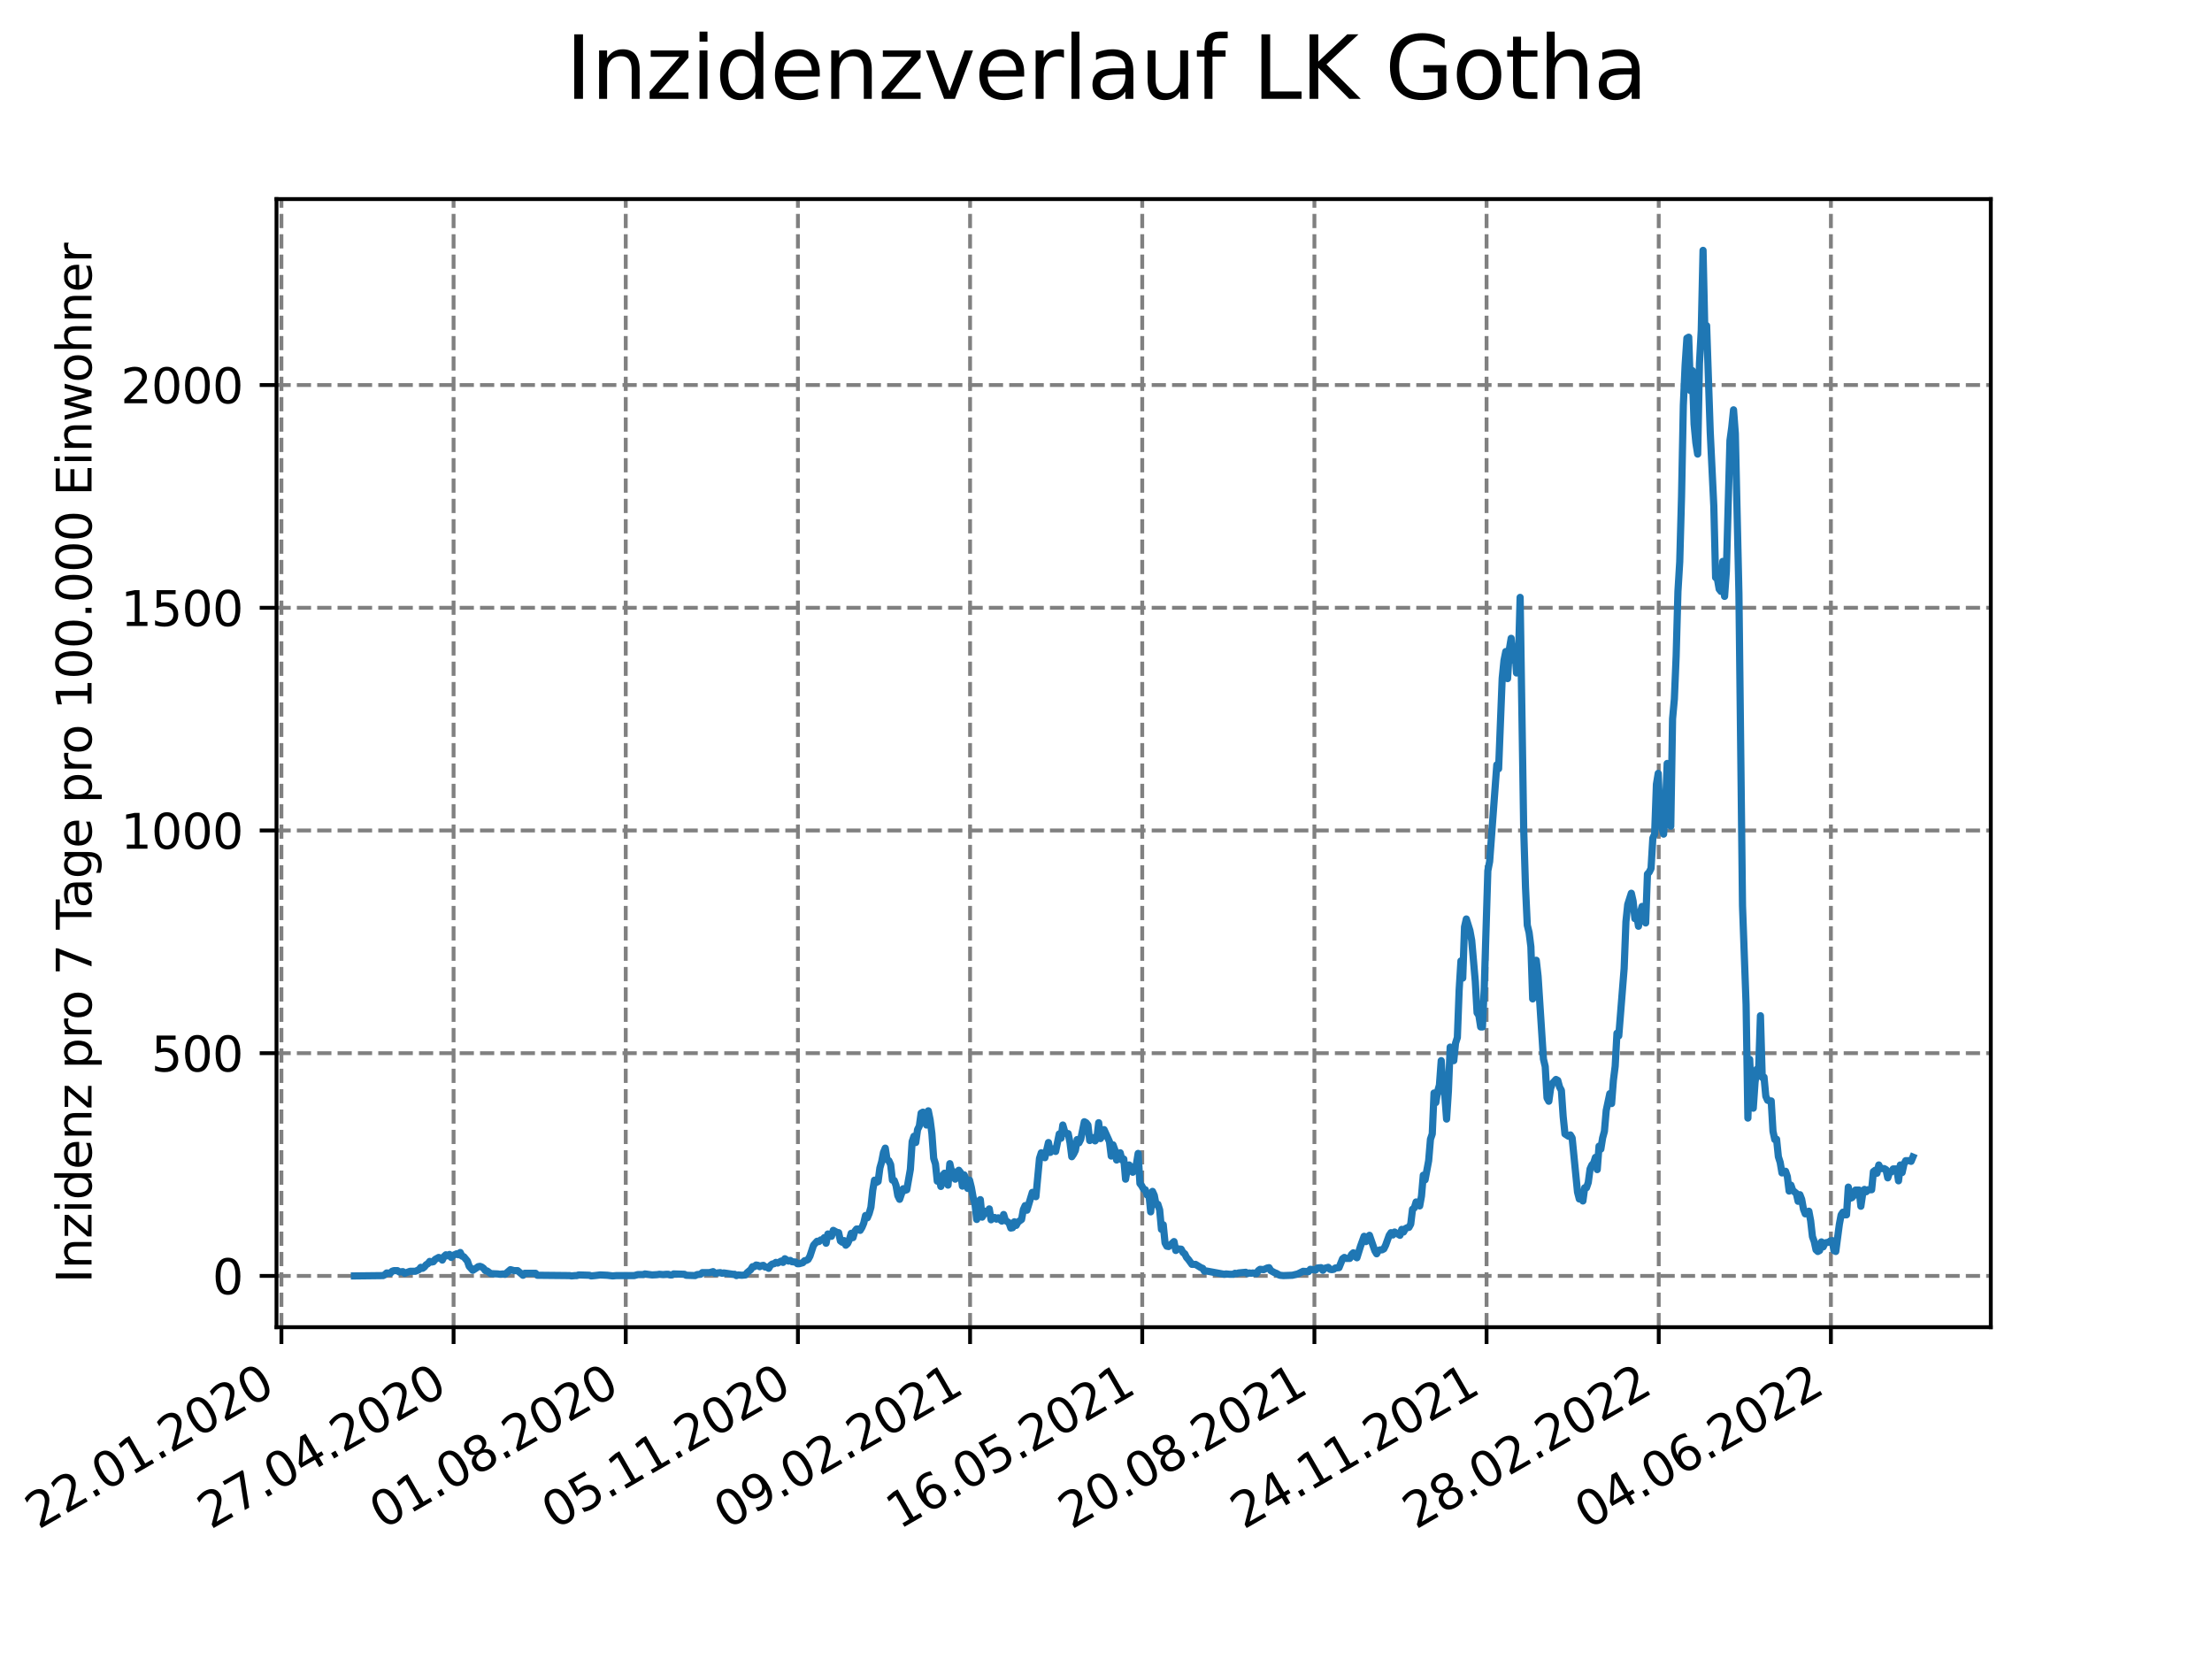 <?xml version="1.0" encoding="utf-8" standalone="no"?>
<!DOCTYPE svg PUBLIC "-//W3C//DTD SVG 1.1//EN"
  "http://www.w3.org/Graphics/SVG/1.1/DTD/svg11.dtd">
<svg xmlns:xlink="http://www.w3.org/1999/xlink" width="460.8pt" height="345.6pt" viewBox="0 0 460.8 345.6" xmlns="http://www.w3.org/2000/svg" version="1.1">
 <defs>
  <style type="text/css">*{stroke-linejoin: round; stroke-linecap: butt}</style>
 </defs>
 <g id="figure_1">
  <g id="patch_1">
   <path d="M 0 345.6 
L 460.8 345.6 
L 460.8 0 
L 0 0 
z
" style="fill: #ffffff"/>
  </g>
  <g id="axes_1">
   <g id="patch_2">
    <path d="M 57.6 276.48 
L 414.72 276.48 
L 414.72 41.472 
L 57.6 41.472 
z
" style="fill: #ffffff"/>
   </g>
   <g id="matplotlib.axis_1">
    <g id="xtick_1">
     <g id="line2d_1">
      <path d="M 58.624 276.48 
L 58.624 41.472 
" clip-path="url(#pc56f04ffc4)" style="fill: none; stroke-dasharray: 2.96,1.28; stroke-dashoffset: 0; stroke: #808080; stroke-width: 0.8"/>
     </g>
     <g id="line2d_2">
      <defs>
       <path id="md4a2cc3040" d="M 0 0 
L 0 3.5 
" style="stroke: #000000; stroke-width: 0.8"/>
      </defs>
      <g>
       <use xlink:href="#md4a2cc3040" x="58.624" y="276.48" style="stroke: #000000; stroke-width: 0.8"/>
      </g>
     </g>
     <g id="text_1">
      <!-- 22.01.2020 -->
      <g transform="translate(7.999 318.689)rotate(-30)scale(0.1 -0.1)">
       <defs>
        <path id="DejaVuSans-32" d="M 1228 531 
L 3431 531 
L 3431 0 
L 469 0 
L 469 531 
Q 828 903 1448 1529 
Q 2069 2156 2228 2338 
Q 2531 2678 2651 2914 
Q 2772 3150 2772 3378 
Q 2772 3750 2511 3984 
Q 2250 4219 1831 4219 
Q 1534 4219 1204 4116 
Q 875 4013 500 3803 
L 500 4441 
Q 881 4594 1212 4672 
Q 1544 4750 1819 4750 
Q 2544 4750 2975 4387 
Q 3406 4025 3406 3419 
Q 3406 3131 3298 2873 
Q 3191 2616 2906 2266 
Q 2828 2175 2409 1742 
Q 1991 1309 1228 531 
z
" transform="scale(0.016)"/>
        <path id="DejaVuSans-2e" d="M 684 794 
L 1344 794 
L 1344 0 
L 684 0 
L 684 794 
z
" transform="scale(0.016)"/>
        <path id="DejaVuSans-30" d="M 2034 4250 
Q 1547 4250 1301 3770 
Q 1056 3291 1056 2328 
Q 1056 1369 1301 889 
Q 1547 409 2034 409 
Q 2525 409 2770 889 
Q 3016 1369 3016 2328 
Q 3016 3291 2770 3770 
Q 2525 4250 2034 4250 
z
M 2034 4750 
Q 2819 4750 3233 4129 
Q 3647 3509 3647 2328 
Q 3647 1150 3233 529 
Q 2819 -91 2034 -91 
Q 1250 -91 836 529 
Q 422 1150 422 2328 
Q 422 3509 836 4129 
Q 1250 4750 2034 4750 
z
" transform="scale(0.016)"/>
        <path id="DejaVuSans-31" d="M 794 531 
L 1825 531 
L 1825 4091 
L 703 3866 
L 703 4441 
L 1819 4666 
L 2450 4666 
L 2450 531 
L 3481 531 
L 3481 0 
L 794 0 
L 794 531 
z
" transform="scale(0.016)"/>
       </defs>
       <use xlink:href="#DejaVuSans-32"/>
       <use xlink:href="#DejaVuSans-32" x="63.623"/>
       <use xlink:href="#DejaVuSans-2e" x="127.246"/>
       <use xlink:href="#DejaVuSans-30" x="159.033"/>
       <use xlink:href="#DejaVuSans-31" x="222.656"/>
       <use xlink:href="#DejaVuSans-2e" x="286.279"/>
       <use xlink:href="#DejaVuSans-32" x="318.066"/>
       <use xlink:href="#DejaVuSans-30" x="381.689"/>
       <use xlink:href="#DejaVuSans-32" x="445.312"/>
       <use xlink:href="#DejaVuSans-30" x="508.936"/>
      </g>
     </g>
    </g>
    <g id="xtick_2">
     <g id="line2d_3">
      <path d="M 94.489 276.48 
L 94.489 41.472 
" clip-path="url(#pc56f04ffc4)" style="fill: none; stroke-dasharray: 2.96,1.28; stroke-dashoffset: 0; stroke: #808080; stroke-width: 0.8"/>
     </g>
     <g id="line2d_4">
      <g>
       <use xlink:href="#md4a2cc3040" x="94.489" y="276.48" style="stroke: #000000; stroke-width: 0.8"/>
      </g>
     </g>
     <g id="text_2">
      <!-- 27.04.2020 -->
      <g transform="translate(43.864 318.689)rotate(-30)scale(0.1 -0.1)">
       <defs>
        <path id="DejaVuSans-37" d="M 525 4666 
L 3525 4666 
L 3525 4397 
L 1831 0 
L 1172 0 
L 2766 4134 
L 525 4134 
L 525 4666 
z
" transform="scale(0.016)"/>
        <path id="DejaVuSans-34" d="M 2419 4116 
L 825 1625 
L 2419 1625 
L 2419 4116 
z
M 2253 4666 
L 3047 4666 
L 3047 1625 
L 3713 1625 
L 3713 1100 
L 3047 1100 
L 3047 0 
L 2419 0 
L 2419 1100 
L 313 1100 
L 313 1709 
L 2253 4666 
z
" transform="scale(0.016)"/>
       </defs>
       <use xlink:href="#DejaVuSans-32"/>
       <use xlink:href="#DejaVuSans-37" x="63.623"/>
       <use xlink:href="#DejaVuSans-2e" x="127.246"/>
       <use xlink:href="#DejaVuSans-30" x="159.033"/>
       <use xlink:href="#DejaVuSans-34" x="222.656"/>
       <use xlink:href="#DejaVuSans-2e" x="286.279"/>
       <use xlink:href="#DejaVuSans-32" x="318.066"/>
       <use xlink:href="#DejaVuSans-30" x="381.689"/>
       <use xlink:href="#DejaVuSans-32" x="445.312"/>
       <use xlink:href="#DejaVuSans-30" x="508.936"/>
      </g>
     </g>
    </g>
    <g id="xtick_3">
     <g id="line2d_5">
      <path d="M 130.355 276.48 
L 130.355 41.472 
" clip-path="url(#pc56f04ffc4)" style="fill: none; stroke-dasharray: 2.96,1.28; stroke-dashoffset: 0; stroke: #808080; stroke-width: 0.8"/>
     </g>
     <g id="line2d_6">
      <g>
       <use xlink:href="#md4a2cc3040" x="130.355" y="276.48" style="stroke: #000000; stroke-width: 0.8"/>
      </g>
     </g>
     <g id="text_3">
      <!-- 01.08.2020 -->
      <g transform="translate(79.729 318.689)rotate(-30)scale(0.1 -0.1)">
       <defs>
        <path id="DejaVuSans-38" d="M 2034 2216 
Q 1584 2216 1326 1975 
Q 1069 1734 1069 1313 
Q 1069 891 1326 650 
Q 1584 409 2034 409 
Q 2484 409 2743 651 
Q 3003 894 3003 1313 
Q 3003 1734 2745 1975 
Q 2488 2216 2034 2216 
z
M 1403 2484 
Q 997 2584 770 2862 
Q 544 3141 544 3541 
Q 544 4100 942 4425 
Q 1341 4750 2034 4750 
Q 2731 4750 3128 4425 
Q 3525 4100 3525 3541 
Q 3525 3141 3298 2862 
Q 3072 2584 2669 2484 
Q 3125 2378 3379 2068 
Q 3634 1759 3634 1313 
Q 3634 634 3220 271 
Q 2806 -91 2034 -91 
Q 1263 -91 848 271 
Q 434 634 434 1313 
Q 434 1759 690 2068 
Q 947 2378 1403 2484 
z
M 1172 3481 
Q 1172 3119 1398 2916 
Q 1625 2713 2034 2713 
Q 2441 2713 2670 2916 
Q 2900 3119 2900 3481 
Q 2900 3844 2670 4047 
Q 2441 4250 2034 4250 
Q 1625 4250 1398 4047 
Q 1172 3844 1172 3481 
z
" transform="scale(0.016)"/>
       </defs>
       <use xlink:href="#DejaVuSans-30"/>
       <use xlink:href="#DejaVuSans-31" x="63.623"/>
       <use xlink:href="#DejaVuSans-2e" x="127.246"/>
       <use xlink:href="#DejaVuSans-30" x="159.033"/>
       <use xlink:href="#DejaVuSans-38" x="222.656"/>
       <use xlink:href="#DejaVuSans-2e" x="286.279"/>
       <use xlink:href="#DejaVuSans-32" x="318.066"/>
       <use xlink:href="#DejaVuSans-30" x="381.689"/>
       <use xlink:href="#DejaVuSans-32" x="445.312"/>
       <use xlink:href="#DejaVuSans-30" x="508.936"/>
      </g>
     </g>
    </g>
    <g id="xtick_4">
     <g id="line2d_7">
      <path d="M 166.22 276.48 
L 166.22 41.472 
" clip-path="url(#pc56f04ffc4)" style="fill: none; stroke-dasharray: 2.96,1.28; stroke-dashoffset: 0; stroke: #808080; stroke-width: 0.8"/>
     </g>
     <g id="line2d_8">
      <g>
       <use xlink:href="#md4a2cc3040" x="166.22" y="276.48" style="stroke: #000000; stroke-width: 0.8"/>
      </g>
     </g>
     <g id="text_4">
      <!-- 05.11.2020 -->
      <g transform="translate(115.595 318.689)rotate(-30)scale(0.1 -0.1)">
       <defs>
        <path id="DejaVuSans-35" d="M 691 4666 
L 3169 4666 
L 3169 4134 
L 1269 4134 
L 1269 2991 
Q 1406 3038 1543 3061 
Q 1681 3084 1819 3084 
Q 2600 3084 3056 2656 
Q 3513 2228 3513 1497 
Q 3513 744 3044 326 
Q 2575 -91 1722 -91 
Q 1428 -91 1123 -41 
Q 819 9 494 109 
L 494 744 
Q 775 591 1075 516 
Q 1375 441 1709 441 
Q 2250 441 2565 725 
Q 2881 1009 2881 1497 
Q 2881 1984 2565 2268 
Q 2250 2553 1709 2553 
Q 1456 2553 1204 2497 
Q 953 2441 691 2322 
L 691 4666 
z
" transform="scale(0.016)"/>
       </defs>
       <use xlink:href="#DejaVuSans-30"/>
       <use xlink:href="#DejaVuSans-35" x="63.623"/>
       <use xlink:href="#DejaVuSans-2e" x="127.246"/>
       <use xlink:href="#DejaVuSans-31" x="159.033"/>
       <use xlink:href="#DejaVuSans-31" x="222.656"/>
       <use xlink:href="#DejaVuSans-2e" x="286.279"/>
       <use xlink:href="#DejaVuSans-32" x="318.066"/>
       <use xlink:href="#DejaVuSans-30" x="381.689"/>
       <use xlink:href="#DejaVuSans-32" x="445.312"/>
       <use xlink:href="#DejaVuSans-30" x="508.936"/>
      </g>
     </g>
    </g>
    <g id="xtick_5">
     <g id="line2d_9">
      <path d="M 202.085 276.48 
L 202.085 41.472 
" clip-path="url(#pc56f04ffc4)" style="fill: none; stroke-dasharray: 2.96,1.28; stroke-dashoffset: 0; stroke: #808080; stroke-width: 0.8"/>
     </g>
     <g id="line2d_10">
      <g>
       <use xlink:href="#md4a2cc3040" x="202.085" y="276.48" style="stroke: #000000; stroke-width: 0.8"/>
      </g>
     </g>
     <g id="text_5">
      <!-- 09.02.2021 -->
      <g transform="translate(151.46 318.689)rotate(-30)scale(0.1 -0.1)">
       <defs>
        <path id="DejaVuSans-39" d="M 703 97 
L 703 672 
Q 941 559 1184 500 
Q 1428 441 1663 441 
Q 2288 441 2617 861 
Q 2947 1281 2994 2138 
Q 2813 1869 2534 1725 
Q 2256 1581 1919 1581 
Q 1219 1581 811 2004 
Q 403 2428 403 3163 
Q 403 3881 828 4315 
Q 1253 4750 1959 4750 
Q 2769 4750 3195 4129 
Q 3622 3509 3622 2328 
Q 3622 1225 3098 567 
Q 2575 -91 1691 -91 
Q 1453 -91 1209 -44 
Q 966 3 703 97 
z
M 1959 2075 
Q 2384 2075 2632 2365 
Q 2881 2656 2881 3163 
Q 2881 3666 2632 3958 
Q 2384 4250 1959 4250 
Q 1534 4250 1286 3958 
Q 1038 3666 1038 3163 
Q 1038 2656 1286 2365 
Q 1534 2075 1959 2075 
z
" transform="scale(0.016)"/>
       </defs>
       <use xlink:href="#DejaVuSans-30"/>
       <use xlink:href="#DejaVuSans-39" x="63.623"/>
       <use xlink:href="#DejaVuSans-2e" x="127.246"/>
       <use xlink:href="#DejaVuSans-30" x="159.033"/>
       <use xlink:href="#DejaVuSans-32" x="222.656"/>
       <use xlink:href="#DejaVuSans-2e" x="286.279"/>
       <use xlink:href="#DejaVuSans-32" x="318.066"/>
       <use xlink:href="#DejaVuSans-30" x="381.689"/>
       <use xlink:href="#DejaVuSans-32" x="445.312"/>
       <use xlink:href="#DejaVuSans-31" x="508.936"/>
      </g>
     </g>
    </g>
    <g id="xtick_6">
     <g id="line2d_11">
      <path d="M 237.95 276.48 
L 237.95 41.472 
" clip-path="url(#pc56f04ffc4)" style="fill: none; stroke-dasharray: 2.96,1.28; stroke-dashoffset: 0; stroke: #808080; stroke-width: 0.8"/>
     </g>
     <g id="line2d_12">
      <g>
       <use xlink:href="#md4a2cc3040" x="237.95" y="276.48" style="stroke: #000000; stroke-width: 0.8"/>
      </g>
     </g>
     <g id="text_6">
      <!-- 16.05.2021 -->
      <g transform="translate(187.325 318.689)rotate(-30)scale(0.1 -0.1)">
       <defs>
        <path id="DejaVuSans-36" d="M 2113 2584 
Q 1688 2584 1439 2293 
Q 1191 2003 1191 1497 
Q 1191 994 1439 701 
Q 1688 409 2113 409 
Q 2538 409 2786 701 
Q 3034 994 3034 1497 
Q 3034 2003 2786 2293 
Q 2538 2584 2113 2584 
z
M 3366 4563 
L 3366 3988 
Q 3128 4100 2886 4159 
Q 2644 4219 2406 4219 
Q 1781 4219 1451 3797 
Q 1122 3375 1075 2522 
Q 1259 2794 1537 2939 
Q 1816 3084 2150 3084 
Q 2853 3084 3261 2657 
Q 3669 2231 3669 1497 
Q 3669 778 3244 343 
Q 2819 -91 2113 -91 
Q 1303 -91 875 529 
Q 447 1150 447 2328 
Q 447 3434 972 4092 
Q 1497 4750 2381 4750 
Q 2619 4750 2861 4703 
Q 3103 4656 3366 4563 
z
" transform="scale(0.016)"/>
       </defs>
       <use xlink:href="#DejaVuSans-31"/>
       <use xlink:href="#DejaVuSans-36" x="63.623"/>
       <use xlink:href="#DejaVuSans-2e" x="127.246"/>
       <use xlink:href="#DejaVuSans-30" x="159.033"/>
       <use xlink:href="#DejaVuSans-35" x="222.656"/>
       <use xlink:href="#DejaVuSans-2e" x="286.279"/>
       <use xlink:href="#DejaVuSans-32" x="318.066"/>
       <use xlink:href="#DejaVuSans-30" x="381.689"/>
       <use xlink:href="#DejaVuSans-32" x="445.312"/>
       <use xlink:href="#DejaVuSans-31" x="508.936"/>
      </g>
     </g>
    </g>
    <g id="xtick_7">
     <g id="line2d_13">
      <path d="M 273.815 276.48 
L 273.815 41.472 
" clip-path="url(#pc56f04ffc4)" style="fill: none; stroke-dasharray: 2.96,1.28; stroke-dashoffset: 0; stroke: #808080; stroke-width: 0.8"/>
     </g>
     <g id="line2d_14">
      <g>
       <use xlink:href="#md4a2cc3040" x="273.815" y="276.48" style="stroke: #000000; stroke-width: 0.8"/>
      </g>
     </g>
     <g id="text_7">
      <!-- 20.08.2021 -->
      <g transform="translate(223.19 318.689)rotate(-30)scale(0.1 -0.1)">
       <use xlink:href="#DejaVuSans-32"/>
       <use xlink:href="#DejaVuSans-30" x="63.623"/>
       <use xlink:href="#DejaVuSans-2e" x="127.246"/>
       <use xlink:href="#DejaVuSans-30" x="159.033"/>
       <use xlink:href="#DejaVuSans-38" x="222.656"/>
       <use xlink:href="#DejaVuSans-2e" x="286.279"/>
       <use xlink:href="#DejaVuSans-32" x="318.066"/>
       <use xlink:href="#DejaVuSans-30" x="381.689"/>
       <use xlink:href="#DejaVuSans-32" x="445.312"/>
       <use xlink:href="#DejaVuSans-31" x="508.936"/>
      </g>
     </g>
    </g>
    <g id="xtick_8">
     <g id="line2d_15">
      <path d="M 309.68 276.48 
L 309.68 41.472 
" clip-path="url(#pc56f04ffc4)" style="fill: none; stroke-dasharray: 2.96,1.28; stroke-dashoffset: 0; stroke: #808080; stroke-width: 0.8"/>
     </g>
     <g id="line2d_16">
      <g>
       <use xlink:href="#md4a2cc3040" x="309.68" y="276.48" style="stroke: #000000; stroke-width: 0.8"/>
      </g>
     </g>
     <g id="text_8">
      <!-- 24.11.2021 -->
      <g transform="translate(259.055 318.689)rotate(-30)scale(0.1 -0.1)">
       <use xlink:href="#DejaVuSans-32"/>
       <use xlink:href="#DejaVuSans-34" x="63.623"/>
       <use xlink:href="#DejaVuSans-2e" x="127.246"/>
       <use xlink:href="#DejaVuSans-31" x="159.033"/>
       <use xlink:href="#DejaVuSans-31" x="222.656"/>
       <use xlink:href="#DejaVuSans-2e" x="286.279"/>
       <use xlink:href="#DejaVuSans-32" x="318.066"/>
       <use xlink:href="#DejaVuSans-30" x="381.689"/>
       <use xlink:href="#DejaVuSans-32" x="445.312"/>
       <use xlink:href="#DejaVuSans-31" x="508.936"/>
      </g>
     </g>
    </g>
    <g id="xtick_9">
     <g id="line2d_17">
      <path d="M 345.546 276.48 
L 345.546 41.472 
" clip-path="url(#pc56f04ffc4)" style="fill: none; stroke-dasharray: 2.96,1.28; stroke-dashoffset: 0; stroke: #808080; stroke-width: 0.8"/>
     </g>
     <g id="line2d_18">
      <g>
       <use xlink:href="#md4a2cc3040" x="345.546" y="276.48" style="stroke: #000000; stroke-width: 0.8"/>
      </g>
     </g>
     <g id="text_9">
      <!-- 28.02.2022 -->
      <g transform="translate(294.92 318.689)rotate(-30)scale(0.1 -0.1)">
       <use xlink:href="#DejaVuSans-32"/>
       <use xlink:href="#DejaVuSans-38" x="63.623"/>
       <use xlink:href="#DejaVuSans-2e" x="127.246"/>
       <use xlink:href="#DejaVuSans-30" x="159.033"/>
       <use xlink:href="#DejaVuSans-32" x="222.656"/>
       <use xlink:href="#DejaVuSans-2e" x="286.279"/>
       <use xlink:href="#DejaVuSans-32" x="318.066"/>
       <use xlink:href="#DejaVuSans-30" x="381.689"/>
       <use xlink:href="#DejaVuSans-32" x="445.312"/>
       <use xlink:href="#DejaVuSans-32" x="508.936"/>
      </g>
     </g>
    </g>
    <g id="xtick_10">
     <g id="line2d_19">
      <path d="M 381.411 276.48 
L 381.411 41.472 
" clip-path="url(#pc56f04ffc4)" style="fill: none; stroke-dasharray: 2.96,1.28; stroke-dashoffset: 0; stroke: #808080; stroke-width: 0.8"/>
     </g>
     <g id="line2d_20">
      <g>
       <use xlink:href="#md4a2cc3040" x="381.411" y="276.48" style="stroke: #000000; stroke-width: 0.8"/>
      </g>
     </g>
     <g id="text_10">
      <!-- 04.06.2022 -->
      <g transform="translate(330.786 318.689)rotate(-30)scale(0.1 -0.1)">
       <use xlink:href="#DejaVuSans-30"/>
       <use xlink:href="#DejaVuSans-34" x="63.623"/>
       <use xlink:href="#DejaVuSans-2e" x="127.246"/>
       <use xlink:href="#DejaVuSans-30" x="159.033"/>
       <use xlink:href="#DejaVuSans-36" x="222.656"/>
       <use xlink:href="#DejaVuSans-2e" x="286.279"/>
       <use xlink:href="#DejaVuSans-32" x="318.066"/>
       <use xlink:href="#DejaVuSans-30" x="381.689"/>
       <use xlink:href="#DejaVuSans-32" x="445.312"/>
       <use xlink:href="#DejaVuSans-32" x="508.936"/>
      </g>
     </g>
    </g>
   </g>
   <g id="matplotlib.axis_2">
    <g id="ytick_1">
     <g id="line2d_21">
      <path d="M 57.6 265.798 
L 414.72 265.798 
" clip-path="url(#pc56f04ffc4)" style="fill: none; stroke-dasharray: 2.96,1.28; stroke-dashoffset: 0; stroke: #808080; stroke-width: 0.8"/>
     </g>
     <g id="line2d_22">
      <defs>
       <path id="mfa52af93ff" d="M 0 0 
L -3.5 0 
" style="stroke: #000000; stroke-width: 0.8"/>
      </defs>
      <g>
       <use xlink:href="#mfa52af93ff" x="57.6" y="265.798" style="stroke: #000000; stroke-width: 0.8"/>
      </g>
     </g>
     <g id="text_11">
      <!-- 0 -->
      <g transform="translate(44.237 269.597)scale(0.1 -0.1)">
       <use xlink:href="#DejaVuSans-30"/>
      </g>
     </g>
    </g>
    <g id="ytick_2">
     <g id="line2d_23">
      <path d="M 57.6 219.4 
L 414.72 219.4 
" clip-path="url(#pc56f04ffc4)" style="fill: none; stroke-dasharray: 2.96,1.28; stroke-dashoffset: 0; stroke: #808080; stroke-width: 0.8"/>
     </g>
     <g id="line2d_24">
      <g>
       <use xlink:href="#mfa52af93ff" x="57.6" y="219.4" style="stroke: #000000; stroke-width: 0.8"/>
      </g>
     </g>
     <g id="text_12">
      <!-- 500 -->
      <g transform="translate(31.512 223.199)scale(0.1 -0.1)">
       <use xlink:href="#DejaVuSans-35"/>
       <use xlink:href="#DejaVuSans-30" x="63.623"/>
       <use xlink:href="#DejaVuSans-30" x="127.246"/>
      </g>
     </g>
    </g>
    <g id="ytick_3">
     <g id="line2d_25">
      <path d="M 57.6 173.002 
L 414.72 173.002 
" clip-path="url(#pc56f04ffc4)" style="fill: none; stroke-dasharray: 2.96,1.28; stroke-dashoffset: 0; stroke: #808080; stroke-width: 0.8"/>
     </g>
     <g id="line2d_26">
      <g>
       <use xlink:href="#mfa52af93ff" x="57.6" y="173.002" style="stroke: #000000; stroke-width: 0.8"/>
      </g>
     </g>
     <g id="text_13">
      <!-- 1000 -->
      <g transform="translate(25.15 176.802)scale(0.1 -0.1)">
       <use xlink:href="#DejaVuSans-31"/>
       <use xlink:href="#DejaVuSans-30" x="63.623"/>
       <use xlink:href="#DejaVuSans-30" x="127.246"/>
       <use xlink:href="#DejaVuSans-30" x="190.869"/>
      </g>
     </g>
    </g>
    <g id="ytick_4">
     <g id="line2d_27">
      <path d="M 57.6 126.605 
L 414.72 126.605 
" clip-path="url(#pc56f04ffc4)" style="fill: none; stroke-dasharray: 2.96,1.28; stroke-dashoffset: 0; stroke: #808080; stroke-width: 0.8"/>
     </g>
     <g id="line2d_28">
      <g>
       <use xlink:href="#mfa52af93ff" x="57.6" y="126.605" style="stroke: #000000; stroke-width: 0.8"/>
      </g>
     </g>
     <g id="text_14">
      <!-- 1500 -->
      <g transform="translate(25.15 130.404)scale(0.1 -0.1)">
       <use xlink:href="#DejaVuSans-31"/>
       <use xlink:href="#DejaVuSans-35" x="63.623"/>
       <use xlink:href="#DejaVuSans-30" x="127.246"/>
       <use xlink:href="#DejaVuSans-30" x="190.869"/>
      </g>
     </g>
    </g>
    <g id="ytick_5">
     <g id="line2d_29">
      <path d="M 57.6 80.207 
L 414.72 80.207 
" clip-path="url(#pc56f04ffc4)" style="fill: none; stroke-dasharray: 2.96,1.28; stroke-dashoffset: 0; stroke: #808080; stroke-width: 0.8"/>
     </g>
     <g id="line2d_30">
      <g>
       <use xlink:href="#mfa52af93ff" x="57.6" y="80.207" style="stroke: #000000; stroke-width: 0.8"/>
      </g>
     </g>
     <g id="text_15">
      <!-- 2000 -->
      <g transform="translate(25.15 84.006)scale(0.1 -0.1)">
       <use xlink:href="#DejaVuSans-32"/>
       <use xlink:href="#DejaVuSans-30" x="63.623"/>
       <use xlink:href="#DejaVuSans-30" x="127.246"/>
       <use xlink:href="#DejaVuSans-30" x="190.869"/>
      </g>
     </g>
    </g>
    <g id="text_16">
     <!-- Inzidenz pro 7 Tage pro 100.000 Einwohner -->
     <g transform="translate(19.07 267.301)rotate(-90)scale(0.1 -0.1)">
      <defs>
       <path id="DejaVuSans-49" d="M 628 4666 
L 1259 4666 
L 1259 0 
L 628 0 
L 628 4666 
z
" transform="scale(0.016)"/>
       <path id="DejaVuSans-6e" d="M 3513 2113 
L 3513 0 
L 2938 0 
L 2938 2094 
Q 2938 2591 2744 2837 
Q 2550 3084 2163 3084 
Q 1697 3084 1428 2787 
Q 1159 2491 1159 1978 
L 1159 0 
L 581 0 
L 581 3500 
L 1159 3500 
L 1159 2956 
Q 1366 3272 1645 3428 
Q 1925 3584 2291 3584 
Q 2894 3584 3203 3211 
Q 3513 2838 3513 2113 
z
" transform="scale(0.016)"/>
       <path id="DejaVuSans-7a" d="M 353 3500 
L 3084 3500 
L 3084 2975 
L 922 459 
L 3084 459 
L 3084 0 
L 275 0 
L 275 525 
L 2438 3041 
L 353 3041 
L 353 3500 
z
" transform="scale(0.016)"/>
       <path id="DejaVuSans-69" d="M 603 3500 
L 1178 3500 
L 1178 0 
L 603 0 
L 603 3500 
z
M 603 4863 
L 1178 4863 
L 1178 4134 
L 603 4134 
L 603 4863 
z
" transform="scale(0.016)"/>
       <path id="DejaVuSans-64" d="M 2906 2969 
L 2906 4863 
L 3481 4863 
L 3481 0 
L 2906 0 
L 2906 525 
Q 2725 213 2448 61 
Q 2172 -91 1784 -91 
Q 1150 -91 751 415 
Q 353 922 353 1747 
Q 353 2572 751 3078 
Q 1150 3584 1784 3584 
Q 2172 3584 2448 3432 
Q 2725 3281 2906 2969 
z
M 947 1747 
Q 947 1113 1208 752 
Q 1469 391 1925 391 
Q 2381 391 2643 752 
Q 2906 1113 2906 1747 
Q 2906 2381 2643 2742 
Q 2381 3103 1925 3103 
Q 1469 3103 1208 2742 
Q 947 2381 947 1747 
z
" transform="scale(0.016)"/>
       <path id="DejaVuSans-65" d="M 3597 1894 
L 3597 1613 
L 953 1613 
Q 991 1019 1311 708 
Q 1631 397 2203 397 
Q 2534 397 2845 478 
Q 3156 559 3463 722 
L 3463 178 
Q 3153 47 2828 -22 
Q 2503 -91 2169 -91 
Q 1331 -91 842 396 
Q 353 884 353 1716 
Q 353 2575 817 3079 
Q 1281 3584 2069 3584 
Q 2775 3584 3186 3129 
Q 3597 2675 3597 1894 
z
M 3022 2063 
Q 3016 2534 2758 2815 
Q 2500 3097 2075 3097 
Q 1594 3097 1305 2825 
Q 1016 2553 972 2059 
L 3022 2063 
z
" transform="scale(0.016)"/>
       <path id="DejaVuSans-20" transform="scale(0.016)"/>
       <path id="DejaVuSans-70" d="M 1159 525 
L 1159 -1331 
L 581 -1331 
L 581 3500 
L 1159 3500 
L 1159 2969 
Q 1341 3281 1617 3432 
Q 1894 3584 2278 3584 
Q 2916 3584 3314 3078 
Q 3713 2572 3713 1747 
Q 3713 922 3314 415 
Q 2916 -91 2278 -91 
Q 1894 -91 1617 61 
Q 1341 213 1159 525 
z
M 3116 1747 
Q 3116 2381 2855 2742 
Q 2594 3103 2138 3103 
Q 1681 3103 1420 2742 
Q 1159 2381 1159 1747 
Q 1159 1113 1420 752 
Q 1681 391 2138 391 
Q 2594 391 2855 752 
Q 3116 1113 3116 1747 
z
" transform="scale(0.016)"/>
       <path id="DejaVuSans-72" d="M 2631 2963 
Q 2534 3019 2420 3045 
Q 2306 3072 2169 3072 
Q 1681 3072 1420 2755 
Q 1159 2438 1159 1844 
L 1159 0 
L 581 0 
L 581 3500 
L 1159 3500 
L 1159 2956 
Q 1341 3275 1631 3429 
Q 1922 3584 2338 3584 
Q 2397 3584 2469 3576 
Q 2541 3569 2628 3553 
L 2631 2963 
z
" transform="scale(0.016)"/>
       <path id="DejaVuSans-6f" d="M 1959 3097 
Q 1497 3097 1228 2736 
Q 959 2375 959 1747 
Q 959 1119 1226 758 
Q 1494 397 1959 397 
Q 2419 397 2687 759 
Q 2956 1122 2956 1747 
Q 2956 2369 2687 2733 
Q 2419 3097 1959 3097 
z
M 1959 3584 
Q 2709 3584 3137 3096 
Q 3566 2609 3566 1747 
Q 3566 888 3137 398 
Q 2709 -91 1959 -91 
Q 1206 -91 779 398 
Q 353 888 353 1747 
Q 353 2609 779 3096 
Q 1206 3584 1959 3584 
z
" transform="scale(0.016)"/>
       <path id="DejaVuSans-54" d="M -19 4666 
L 3928 4666 
L 3928 4134 
L 2272 4134 
L 2272 0 
L 1638 0 
L 1638 4134 
L -19 4134 
L -19 4666 
z
" transform="scale(0.016)"/>
       <path id="DejaVuSans-61" d="M 2194 1759 
Q 1497 1759 1228 1600 
Q 959 1441 959 1056 
Q 959 750 1161 570 
Q 1363 391 1709 391 
Q 2188 391 2477 730 
Q 2766 1069 2766 1631 
L 2766 1759 
L 2194 1759 
z
M 3341 1997 
L 3341 0 
L 2766 0 
L 2766 531 
Q 2569 213 2275 61 
Q 1981 -91 1556 -91 
Q 1019 -91 701 211 
Q 384 513 384 1019 
Q 384 1609 779 1909 
Q 1175 2209 1959 2209 
L 2766 2209 
L 2766 2266 
Q 2766 2663 2505 2880 
Q 2244 3097 1772 3097 
Q 1472 3097 1187 3025 
Q 903 2953 641 2809 
L 641 3341 
Q 956 3463 1253 3523 
Q 1550 3584 1831 3584 
Q 2591 3584 2966 3190 
Q 3341 2797 3341 1997 
z
" transform="scale(0.016)"/>
       <path id="DejaVuSans-67" d="M 2906 1791 
Q 2906 2416 2648 2759 
Q 2391 3103 1925 3103 
Q 1463 3103 1205 2759 
Q 947 2416 947 1791 
Q 947 1169 1205 825 
Q 1463 481 1925 481 
Q 2391 481 2648 825 
Q 2906 1169 2906 1791 
z
M 3481 434 
Q 3481 -459 3084 -895 
Q 2688 -1331 1869 -1331 
Q 1566 -1331 1297 -1286 
Q 1028 -1241 775 -1147 
L 775 -588 
Q 1028 -725 1275 -790 
Q 1522 -856 1778 -856 
Q 2344 -856 2625 -561 
Q 2906 -266 2906 331 
L 2906 616 
Q 2728 306 2450 153 
Q 2172 0 1784 0 
Q 1141 0 747 490 
Q 353 981 353 1791 
Q 353 2603 747 3093 
Q 1141 3584 1784 3584 
Q 2172 3584 2450 3431 
Q 2728 3278 2906 2969 
L 2906 3500 
L 3481 3500 
L 3481 434 
z
" transform="scale(0.016)"/>
       <path id="DejaVuSans-45" d="M 628 4666 
L 3578 4666 
L 3578 4134 
L 1259 4134 
L 1259 2753 
L 3481 2753 
L 3481 2222 
L 1259 2222 
L 1259 531 
L 3634 531 
L 3634 0 
L 628 0 
L 628 4666 
z
" transform="scale(0.016)"/>
       <path id="DejaVuSans-77" d="M 269 3500 
L 844 3500 
L 1563 769 
L 2278 3500 
L 2956 3500 
L 3675 769 
L 4391 3500 
L 4966 3500 
L 4050 0 
L 3372 0 
L 2619 2869 
L 1863 0 
L 1184 0 
L 269 3500 
z
" transform="scale(0.016)"/>
       <path id="DejaVuSans-68" d="M 3513 2113 
L 3513 0 
L 2938 0 
L 2938 2094 
Q 2938 2591 2744 2837 
Q 2550 3084 2163 3084 
Q 1697 3084 1428 2787 
Q 1159 2491 1159 1978 
L 1159 0 
L 581 0 
L 581 4863 
L 1159 4863 
L 1159 2956 
Q 1366 3272 1645 3428 
Q 1925 3584 2291 3584 
Q 2894 3584 3203 3211 
Q 3513 2838 3513 2113 
z
" transform="scale(0.016)"/>
      </defs>
      <use xlink:href="#DejaVuSans-49"/>
      <use xlink:href="#DejaVuSans-6e" x="29.492"/>
      <use xlink:href="#DejaVuSans-7a" x="92.871"/>
      <use xlink:href="#DejaVuSans-69" x="145.361"/>
      <use xlink:href="#DejaVuSans-64" x="173.145"/>
      <use xlink:href="#DejaVuSans-65" x="236.621"/>
      <use xlink:href="#DejaVuSans-6e" x="298.145"/>
      <use xlink:href="#DejaVuSans-7a" x="361.523"/>
      <use xlink:href="#DejaVuSans-20" x="414.014"/>
      <use xlink:href="#DejaVuSans-70" x="445.801"/>
      <use xlink:href="#DejaVuSans-72" x="509.277"/>
      <use xlink:href="#DejaVuSans-6f" x="548.141"/>
      <use xlink:href="#DejaVuSans-20" x="609.322"/>
      <use xlink:href="#DejaVuSans-37" x="641.109"/>
      <use xlink:href="#DejaVuSans-20" x="704.732"/>
      <use xlink:href="#DejaVuSans-54" x="736.52"/>
      <use xlink:href="#DejaVuSans-61" x="781.104"/>
      <use xlink:href="#DejaVuSans-67" x="842.383"/>
      <use xlink:href="#DejaVuSans-65" x="905.859"/>
      <use xlink:href="#DejaVuSans-20" x="967.383"/>
      <use xlink:href="#DejaVuSans-70" x="999.17"/>
      <use xlink:href="#DejaVuSans-72" x="1062.646"/>
      <use xlink:href="#DejaVuSans-6f" x="1101.51"/>
      <use xlink:href="#DejaVuSans-20" x="1162.691"/>
      <use xlink:href="#DejaVuSans-31" x="1194.479"/>
      <use xlink:href="#DejaVuSans-30" x="1258.102"/>
      <use xlink:href="#DejaVuSans-30" x="1321.725"/>
      <use xlink:href="#DejaVuSans-2e" x="1385.348"/>
      <use xlink:href="#DejaVuSans-30" x="1417.135"/>
      <use xlink:href="#DejaVuSans-30" x="1480.758"/>
      <use xlink:href="#DejaVuSans-30" x="1544.381"/>
      <use xlink:href="#DejaVuSans-20" x="1608.004"/>
      <use xlink:href="#DejaVuSans-45" x="1639.791"/>
      <use xlink:href="#DejaVuSans-69" x="1702.975"/>
      <use xlink:href="#DejaVuSans-6e" x="1730.758"/>
      <use xlink:href="#DejaVuSans-77" x="1794.137"/>
      <use xlink:href="#DejaVuSans-6f" x="1875.924"/>
      <use xlink:href="#DejaVuSans-68" x="1937.105"/>
      <use xlink:href="#DejaVuSans-6e" x="2000.484"/>
      <use xlink:href="#DejaVuSans-65" x="2063.863"/>
      <use xlink:href="#DejaVuSans-72" x="2125.387"/>
     </g>
    </g>
   </g>
   <g id="line2d_31">
    <path d="M 73.833 265.798 
L 79.81 265.729 
L 80.184 265.523 
L 80.557 265.179 
L 81.305 265.248 
L 81.678 264.835 
L 82.052 264.697 
L 82.799 264.697 
L 83.173 264.972 
L 83.92 264.904 
L 84.293 265.248 
L 85.414 264.835 
L 86.535 264.835 
L 87.282 264.491 
L 87.656 264.009 
L 88.029 264.216 
L 88.403 263.941 
L 88.777 263.459 
L 89.15 263.253 
L 89.524 262.771 
L 89.897 262.909 
L 90.271 262.84 
L 90.645 262.359 
L 91.392 261.946 
L 91.765 262.083 
L 92.139 262.496 
L 92.513 261.74 
L 92.886 261.396 
L 93.26 261.602 
L 93.633 261.327 
L 94.007 261.946 
L 94.38 261.533 
L 95.128 261.189 
L 95.501 261.396 
L 95.875 260.914 
L 96.248 261.671 
L 96.622 261.808 
L 97.369 262.703 
L 97.743 263.803 
L 98.49 264.628 
L 99.237 264.147 
L 99.611 263.872 
L 99.984 263.803 
L 100.358 263.941 
L 100.732 264.216 
L 101.105 264.697 
L 101.479 264.766 
L 102.226 265.316 
L 103.72 265.385 
L 104.094 265.454 
L 104.841 265.385 
L 105.215 265.454 
L 106.336 264.491 
L 107.083 264.697 
L 107.83 264.697 
L 108.951 265.66 
L 109.324 265.248 
L 111.566 265.248 
L 111.939 265.66 
L 118.664 265.729 
L 119.038 265.798 
L 119.785 265.729 
L 120.159 265.729 
L 120.532 265.591 
L 122.774 265.66 
L 123.147 265.798 
L 123.895 265.729 
L 125.015 265.591 
L 126.51 265.66 
L 127.63 265.798 
L 128.378 265.729 
L 132.114 265.729 
L 132.861 265.523 
L 133.982 265.523 
L 134.355 265.385 
L 135.85 265.591 
L 136.97 265.523 
L 137.344 265.454 
L 138.091 265.523 
L 138.838 265.454 
L 139.212 265.454 
L 139.586 265.591 
L 139.959 265.591 
L 140.333 265.385 
L 142.574 265.454 
L 142.948 265.66 
L 144.816 265.729 
L 145.189 265.523 
L 145.937 265.454 
L 146.31 265.11 
L 147.805 265.11 
L 148.552 264.904 
L 148.925 265.248 
L 150.046 265.11 
L 150.42 265.248 
L 150.793 265.179 
L 152.661 265.454 
L 153.035 265.454 
L 153.409 265.729 
L 153.782 265.591 
L 154.529 265.66 
L 155.277 265.591 
L 155.65 265.11 
L 156.397 264.491 
L 156.771 263.872 
L 157.145 263.872 
L 157.518 263.528 
L 157.892 263.597 
L 158.265 263.872 
L 158.639 263.666 
L 159.013 263.597 
L 159.386 263.941 
L 159.76 263.941 
L 160.133 264.216 
L 160.507 263.597 
L 160.88 263.322 
L 161.254 263.253 
L 161.628 262.978 
L 162.001 263.115 
L 162.748 262.703 
L 163.122 262.978 
L 163.496 262.221 
L 164.243 262.703 
L 164.616 262.565 
L 164.99 262.84 
L 165.737 262.909 
L 166.111 263.253 
L 166.484 263.253 
L 167.232 263.046 
L 167.605 262.634 
L 167.979 262.565 
L 168.352 262.359 
L 168.726 261.671 
L 169.473 259.401 
L 170.22 258.575 
L 170.594 258.644 
L 170.968 258.3 
L 171.341 258.3 
L 171.715 257.819 
L 172.088 258.988 
L 172.462 257.062 
L 173.209 257.544 
L 173.583 256.306 
L 174.33 256.718 
L 174.704 256.787 
L 175.077 258.507 
L 175.451 258.782 
L 175.824 258.438 
L 176.198 259.401 
L 176.572 259.057 
L 176.945 258.232 
L 177.319 256.925 
L 177.692 257.819 
L 178.066 256.512 
L 178.439 256.03 
L 178.813 256.03 
L 179.187 256.306 
L 179.56 255.687 
L 179.934 254.792 
L 180.307 253.21 
L 180.681 253.692 
L 181.055 252.798 
L 181.428 251.491 
L 181.802 247.983 
L 182.175 245.85 
L 182.549 246.332 
L 182.923 246.126 
L 183.296 243.305 
L 183.67 241.998 
L 184.043 240.073 
L 184.417 239.178 
L 184.791 241.586 
L 185.164 241.792 
L 185.538 242.618 
L 185.911 245.85 
L 186.285 245.919 
L 186.659 246.951 
L 187.032 249.083 
L 187.406 249.84 
L 188.153 247.639 
L 188.527 247.983 
L 188.9 247.845 
L 189.647 243.581 
L 190.021 237.803 
L 190.395 236.702 
L 190.768 238.009 
L 191.142 235.326 
L 191.515 234.57 
L 191.889 231.887 
L 192.263 231.681 
L 193.01 234.363 
L 193.383 231.406 
L 193.757 233.263 
L 194.13 236.152 
L 194.504 241.311 
L 194.878 242.48 
L 195.251 246.057 
L 195.625 245.438 
L 195.998 247.157 
L 196.372 244.887 
L 196.746 244.406 
L 197.119 246.057 
L 197.493 246.882 
L 197.866 242.411 
L 198.24 244.131 
L 198.614 244.062 
L 198.987 245.644 
L 199.361 244.887 
L 199.734 243.787 
L 200.108 244.268 
L 200.482 247.089 
L 200.855 244.75 
L 201.229 245.644 
L 201.602 247.57 
L 201.976 245.85 
L 202.35 247.364 
L 202.723 249.427 
L 203.097 250.734 
L 203.47 254.036 
L 204.218 249.909 
L 204.591 253.554 
L 205.338 252.316 
L 205.712 252.729 
L 206.086 251.835 
L 206.459 254.105 
L 206.833 253.761 
L 207.206 253.623 
L 207.58 253.967 
L 207.954 253.692 
L 208.701 254.38 
L 209.074 253.004 
L 209.448 254.242 
L 210.195 254.724 
L 210.569 255.824 
L 210.942 255.755 
L 211.316 254.517 
L 211.689 255.274 
L 212.063 254.586 
L 212.81 254.036 
L 213.184 251.972 
L 213.557 251.147 
L 213.931 252.11 
L 215.052 248.395 
L 215.799 249.29 
L 216.546 241.311 
L 216.92 240.141 
L 217.293 240.485 
L 217.667 241.173 
L 218.414 238.009 
L 218.788 240.073 
L 219.161 239.385 
L 219.535 239.316 
L 219.909 239.866 
L 220.656 236.221 
L 221.029 237.115 
L 221.403 234.363 
L 221.777 235.67 
L 222.15 236.152 
L 222.524 236.152 
L 222.897 238.009 
L 223.271 240.967 
L 223.645 240.416 
L 224.018 239.66 
L 224.392 237.39 
L 224.765 238.078 
L 225.139 237.321 
L 225.886 233.676 
L 226.26 233.882 
L 226.633 234.363 
L 227.007 237.596 
L 227.754 236.977 
L 228.128 237.665 
L 228.501 237.115 
L 228.875 233.882 
L 229.248 237.184 
L 229.622 236.565 
L 229.996 235.326 
L 231.116 237.803 
L 231.49 240.829 
L 231.864 238.491 
L 232.237 239.522 
L 232.611 241.655 
L 232.984 240.623 
L 233.358 240.141 
L 233.732 241.655 
L 234.105 241.448 
L 234.479 245.644 
L 234.852 243.374 
L 235.226 242.686 
L 235.973 244.2 
L 236.347 243.03 
L 236.72 242.618 
L 237.094 240.279 
L 237.468 246.538 
L 237.841 247.02 
L 238.215 247.708 
L 238.588 247.845 
L 238.962 248.946 
L 239.336 248.671 
L 239.709 252.454 
L 240.083 248.189 
L 240.456 249.014 
L 240.83 250.94 
L 241.204 250.872 
L 241.577 252.041 
L 241.951 256.099 
L 242.324 255.136 
L 242.698 258.919 
L 243.072 259.607 
L 243.445 259.676 
L 244.566 258.644 
L 244.939 260.501 
L 245.313 260.158 
L 246.06 260.226 
L 246.434 260.914 
L 246.807 261.189 
L 247.181 261.946 
L 247.555 262.359 
L 248.302 263.39 
L 249.049 263.39 
L 250.17 264.078 
L 250.543 264.216 
L 250.917 264.835 
L 251.291 264.766 
L 255.027 265.454 
L 255.4 265.385 
L 256.147 265.454 
L 256.895 265.454 
L 257.268 265.248 
L 257.642 265.316 
L 258.015 265.179 
L 258.763 265.11 
L 259.51 265.041 
L 259.883 265.316 
L 260.257 265.179 
L 260.631 265.248 
L 261.004 265.179 
L 261.751 265.316 
L 262.125 264.697 
L 262.498 264.422 
L 263.246 264.491 
L 263.993 264.147 
L 264.366 264.078 
L 264.74 264.697 
L 265.487 265.11 
L 265.861 265.248 
L 266.608 265.66 
L 267.355 265.729 
L 269.223 265.66 
L 270.344 265.385 
L 271.465 264.835 
L 272.586 264.904 
L 272.959 264.422 
L 274.08 264.56 
L 274.454 264.147 
L 275.201 264.078 
L 275.574 264.628 
L 275.948 264.216 
L 276.695 264.009 
L 277.069 264.422 
L 277.442 264.491 
L 277.816 264.422 
L 278.19 264.147 
L 278.937 264.078 
L 279.684 262.221 
L 280.057 261.946 
L 280.431 262.152 
L 281.178 262.152 
L 281.552 261.327 
L 281.925 260.983 
L 282.299 261.74 
L 282.673 262.015 
L 283.42 259.607 
L 284.167 257.544 
L 284.541 258.644 
L 284.914 257.681 
L 285.288 257.337 
L 286.409 260.57 
L 286.782 261.189 
L 287.156 260.501 
L 287.529 260.364 
L 287.903 260.364 
L 288.277 260.158 
L 288.65 259.401 
L 289.397 257.337 
L 289.771 256.787 
L 290.145 257.269 
L 290.518 256.65 
L 291.639 257.337 
L 292.013 256.099 
L 292.386 256.65 
L 292.76 255.962 
L 293.133 255.755 
L 293.507 255.687 
L 293.881 254.999 
L 294.254 251.903 
L 294.628 251.628 
L 295.001 250.39 
L 295.375 250.459 
L 295.748 251.216 
L 296.122 249.152 
L 296.496 244.819 
L 296.869 245.782 
L 297.616 241.792 
L 297.99 237.321 
L 298.364 236.221 
L 298.737 227.691 
L 299.111 229.686 
L 299.484 227.347 
L 299.858 226.041 
L 300.232 220.951 
L 300.605 226.66 
L 300.979 228.173 
L 301.352 233.125 
L 301.726 227.347 
L 302.1 218.13 
L 302.847 220.951 
L 303.22 217.305 
L 303.594 216.136 
L 303.968 206.231 
L 304.341 200.178 
L 304.715 203.754 
L 305.088 193.093 
L 305.462 191.442 
L 306.209 193.85 
L 306.583 195.913 
L 307.33 204.442 
L 307.704 210.977 
L 308.077 211.527 
L 308.451 213.935 
L 308.824 213.935 
L 309.198 205.749 
L 309.945 181.4 
L 310.319 179.474 
L 311.813 159.32 
L 312.187 160.145 
L 312.934 141.298 
L 313.307 137.584 
L 313.681 135.727 
L 314.055 141.367 
L 314.428 135.245 
L 314.802 132.976 
L 315.175 137.515 
L 315.549 134.695 
L 315.923 140.198 
L 316.296 138.134 
L 316.67 124.446 
L 317.417 172.87 
L 317.791 184.839 
L 318.164 192.749 
L 318.538 194.262 
L 318.911 197.22 
L 319.285 208.088 
L 319.659 206.162 
L 320.032 200.04 
L 320.406 203.342 
L 321.527 220.607 
L 321.9 222.189 
L 322.274 228.723 
L 322.647 229.411 
L 323.021 226.728 
L 323.395 225.697 
L 324.142 224.871 
L 324.515 225.078 
L 324.889 226.453 
L 325.263 227.141 
L 325.636 232.575 
L 326.01 236.221 
L 326.757 236.702 
L 327.131 236.427 
L 327.504 237.046 
L 328.625 248.327 
L 328.998 249.771 
L 329.372 248.877 
L 329.746 250.184 
L 330.119 247.432 
L 330.493 247.432 
L 330.866 246.332 
L 331.24 243.512 
L 331.614 242.686 
L 331.987 242.274 
L 332.361 241.104 
L 332.734 243.649 
L 333.108 238.766 
L 333.482 239.385 
L 333.855 237.046 
L 334.229 235.67 
L 334.602 231.337 
L 335.35 227.829 
L 335.723 229.892 
L 336.097 225.078 
L 336.47 222.12 
L 336.844 215.241 
L 337.218 215.792 
L 338.338 201.76 
L 338.712 191.992 
L 339.086 188.416 
L 339.833 186.077 
L 340.206 187.728 
L 340.58 191.373 
L 340.954 190.617 
L 341.327 192.955 
L 341.701 190.135 
L 342.074 188.828 
L 342.448 190.204 
L 342.822 192.268 
L 343.195 182.087 
L 343.569 181.675 
L 343.942 180.918 
L 344.316 174.59 
L 344.69 173.765 
L 345.063 163.378 
L 345.437 161.108 
L 345.81 170.05 
L 346.184 172.389 
L 346.557 173.765 
L 346.931 168.537 
L 347.305 159.045 
L 347.678 168.743 
L 348.052 172.114 
L 348.425 149.759 
L 348.799 145.632 
L 349.173 136.69 
L 349.546 123.208 
L 349.92 117.018 
L 350.293 103.536 
L 350.667 84.483 
L 351.041 76.091 
L 351.414 70.451 
L 351.788 70.244 
L 352.161 81.387 
L 352.535 77.192 
L 352.909 88.335 
L 353.282 92.255 
L 353.656 94.594 
L 354.029 75.747 
L 354.403 68.8 
L 354.777 52.154 
L 355.15 68.938 
L 355.524 67.837 
L 356.271 89.985 
L 357.018 105.393 
L 357.392 120.319 
L 357.765 120.594 
L 358.139 122.727 
L 358.513 123.208 
L 358.886 116.949 
L 359.26 124.24 
L 359.633 119.012 
L 360.381 91.774 
L 360.754 89.022 
L 361.128 85.377 
L 361.501 90.329 
L 362.249 123.621 
L 362.996 188.691 
L 363.743 209.257 
L 364.116 232.919 
L 364.49 220.675 
L 364.864 228.723 
L 365.237 230.855 
L 365.611 225.422 
L 365.984 222.739 
L 366.358 222.739 
L 366.732 211.596 
L 367.105 224.459 
L 367.479 224.39 
L 367.852 228.379 
L 368.226 229.205 
L 368.6 229.342 
L 368.973 229.342 
L 369.347 235.67 
L 369.72 237.39 
L 370.094 237.321 
L 370.468 240.967 
L 370.841 242.136 
L 371.215 244.337 
L 371.588 244.062 
L 371.962 243.993 
L 372.336 245.094 
L 372.709 248.12 
L 373.083 246.882 
L 373.456 247.983 
L 374.204 248.602 
L 374.577 250.253 
L 374.951 248.877 
L 375.324 249.84 
L 375.698 251.903 
L 376.072 252.866 
L 376.819 252.316 
L 377.192 254.311 
L 377.566 257.613 
L 377.94 258.644 
L 378.313 260.364 
L 378.687 260.708 
L 379.06 260.501 
L 379.434 258.713 
L 379.807 259.745 
L 380.181 258.919 
L 380.928 258.782 
L 381.302 258.507 
L 381.675 258.438 
L 382.049 260.501 
L 382.423 260.708 
L 383.17 255.067 
L 383.543 253.073 
L 383.917 252.522 
L 384.291 253.073 
L 384.664 253.073 
L 385.038 247.295 
L 385.411 249.634 
L 385.785 249.496 
L 386.159 249.083 
L 386.532 247.914 
L 387.279 247.914 
L 387.653 251.284 
L 388.027 248.739 
L 388.4 247.776 
L 388.774 248.258 
L 389.147 247.845 
L 389.895 247.845 
L 390.268 244.062 
L 390.642 243.787 
L 391.015 244.406 
L 391.389 242.686 
L 391.763 243.443 
L 392.51 243.443 
L 392.883 243.649 
L 393.257 245.369 
L 393.631 244.2 
L 394.004 244.131 
L 394.378 243.512 
L 395.125 243.512 
L 395.499 245.988 
L 395.872 242.686 
L 396.246 244.268 
L 396.619 242.549 
L 396.993 241.792 
L 397.74 241.792 
L 398.114 241.93 
L 398.487 241.036 
L 398.487 241.036 
" clip-path="url(#pc56f04ffc4)" style="fill: none; stroke: #1f77b4; stroke-width: 1.5; stroke-linecap: square"/>
   </g>
   <g id="patch_3">
    <path d="M 57.6 276.48 
L 57.6 41.472 
" style="fill: none; stroke: #000000; stroke-width: 0.8; stroke-linejoin: miter; stroke-linecap: square"/>
   </g>
   <g id="patch_4">
    <path d="M 414.72 276.48 
L 414.72 41.472 
" style="fill: none; stroke: #000000; stroke-width: 0.8; stroke-linejoin: miter; stroke-linecap: square"/>
   </g>
   <g id="patch_5">
    <path d="M 57.6 276.48 
L 414.72 276.48 
" style="fill: none; stroke: #000000; stroke-width: 0.8; stroke-linejoin: miter; stroke-linecap: square"/>
   </g>
   <g id="patch_6">
    <path d="M 57.6 41.472 
L 414.72 41.472 
" style="fill: none; stroke: #000000; stroke-width: 0.8; stroke-linejoin: miter; stroke-linecap: square"/>
   </g>
  </g>
  <g id="text_17">
   <!-- Inzidenzverlauf LK Gotha -->
   <g transform="translate(117.821 20.589)scale(0.18 -0.18)">
    <defs>
     <path id="DejaVuSans-76" d="M 191 3500 
L 800 3500 
L 1894 563 
L 2988 3500 
L 3597 3500 
L 2284 0 
L 1503 0 
L 191 3500 
z
" transform="scale(0.016)"/>
     <path id="DejaVuSans-6c" d="M 603 4863 
L 1178 4863 
L 1178 0 
L 603 0 
L 603 4863 
z
" transform="scale(0.016)"/>
     <path id="DejaVuSans-75" d="M 544 1381 
L 544 3500 
L 1119 3500 
L 1119 1403 
Q 1119 906 1312 657 
Q 1506 409 1894 409 
Q 2359 409 2629 706 
Q 2900 1003 2900 1516 
L 2900 3500 
L 3475 3500 
L 3475 0 
L 2900 0 
L 2900 538 
Q 2691 219 2414 64 
Q 2138 -91 1772 -91 
Q 1169 -91 856 284 
Q 544 659 544 1381 
z
M 1991 3584 
L 1991 3584 
z
" transform="scale(0.016)"/>
     <path id="DejaVuSans-66" d="M 2375 4863 
L 2375 4384 
L 1825 4384 
Q 1516 4384 1395 4259 
Q 1275 4134 1275 3809 
L 1275 3500 
L 2222 3500 
L 2222 3053 
L 1275 3053 
L 1275 0 
L 697 0 
L 697 3053 
L 147 3053 
L 147 3500 
L 697 3500 
L 697 3744 
Q 697 4328 969 4595 
Q 1241 4863 1831 4863 
L 2375 4863 
z
" transform="scale(0.016)"/>
     <path id="DejaVuSans-4c" d="M 628 4666 
L 1259 4666 
L 1259 531 
L 3531 531 
L 3531 0 
L 628 0 
L 628 4666 
z
" transform="scale(0.016)"/>
     <path id="DejaVuSans-4b" d="M 628 4666 
L 1259 4666 
L 1259 2694 
L 3353 4666 
L 4166 4666 
L 1850 2491 
L 4331 0 
L 3500 0 
L 1259 2247 
L 1259 0 
L 628 0 
L 628 4666 
z
" transform="scale(0.016)"/>
     <path id="DejaVuSans-47" d="M 3809 666 
L 3809 1919 
L 2778 1919 
L 2778 2438 
L 4434 2438 
L 4434 434 
Q 4069 175 3628 42 
Q 3188 -91 2688 -91 
Q 1594 -91 976 548 
Q 359 1188 359 2328 
Q 359 3472 976 4111 
Q 1594 4750 2688 4750 
Q 3144 4750 3555 4637 
Q 3966 4525 4313 4306 
L 4313 3634 
Q 3963 3931 3569 4081 
Q 3175 4231 2741 4231 
Q 1884 4231 1454 3753 
Q 1025 3275 1025 2328 
Q 1025 1384 1454 906 
Q 1884 428 2741 428 
Q 3075 428 3337 486 
Q 3600 544 3809 666 
z
" transform="scale(0.016)"/>
     <path id="DejaVuSans-74" d="M 1172 4494 
L 1172 3500 
L 2356 3500 
L 2356 3053 
L 1172 3053 
L 1172 1153 
Q 1172 725 1289 603 
Q 1406 481 1766 481 
L 2356 481 
L 2356 0 
L 1766 0 
Q 1100 0 847 248 
Q 594 497 594 1153 
L 594 3053 
L 172 3053 
L 172 3500 
L 594 3500 
L 594 4494 
L 1172 4494 
z
" transform="scale(0.016)"/>
    </defs>
    <use xlink:href="#DejaVuSans-49"/>
    <use xlink:href="#DejaVuSans-6e" x="29.492"/>
    <use xlink:href="#DejaVuSans-7a" x="92.871"/>
    <use xlink:href="#DejaVuSans-69" x="145.361"/>
    <use xlink:href="#DejaVuSans-64" x="173.145"/>
    <use xlink:href="#DejaVuSans-65" x="236.621"/>
    <use xlink:href="#DejaVuSans-6e" x="298.145"/>
    <use xlink:href="#DejaVuSans-7a" x="361.523"/>
    <use xlink:href="#DejaVuSans-76" x="414.014"/>
    <use xlink:href="#DejaVuSans-65" x="473.193"/>
    <use xlink:href="#DejaVuSans-72" x="534.717"/>
    <use xlink:href="#DejaVuSans-6c" x="575.83"/>
    <use xlink:href="#DejaVuSans-61" x="603.613"/>
    <use xlink:href="#DejaVuSans-75" x="664.893"/>
    <use xlink:href="#DejaVuSans-66" x="728.271"/>
    <use xlink:href="#DejaVuSans-20" x="763.477"/>
    <use xlink:href="#DejaVuSans-4c" x="795.264"/>
    <use xlink:href="#DejaVuSans-4b" x="850.977"/>
    <use xlink:href="#DejaVuSans-20" x="916.553"/>
    <use xlink:href="#DejaVuSans-47" x="948.34"/>
    <use xlink:href="#DejaVuSans-6f" x="1025.83"/>
    <use xlink:href="#DejaVuSans-74" x="1087.012"/>
    <use xlink:href="#DejaVuSans-68" x="1126.221"/>
    <use xlink:href="#DejaVuSans-61" x="1189.6"/>
   </g>
  </g>
 </g>
 <defs>
  <clipPath id="pc56f04ffc4">
   <rect x="57.6" y="41.472" width="357.12" height="235.008"/>
  </clipPath>
 </defs>
</svg>
